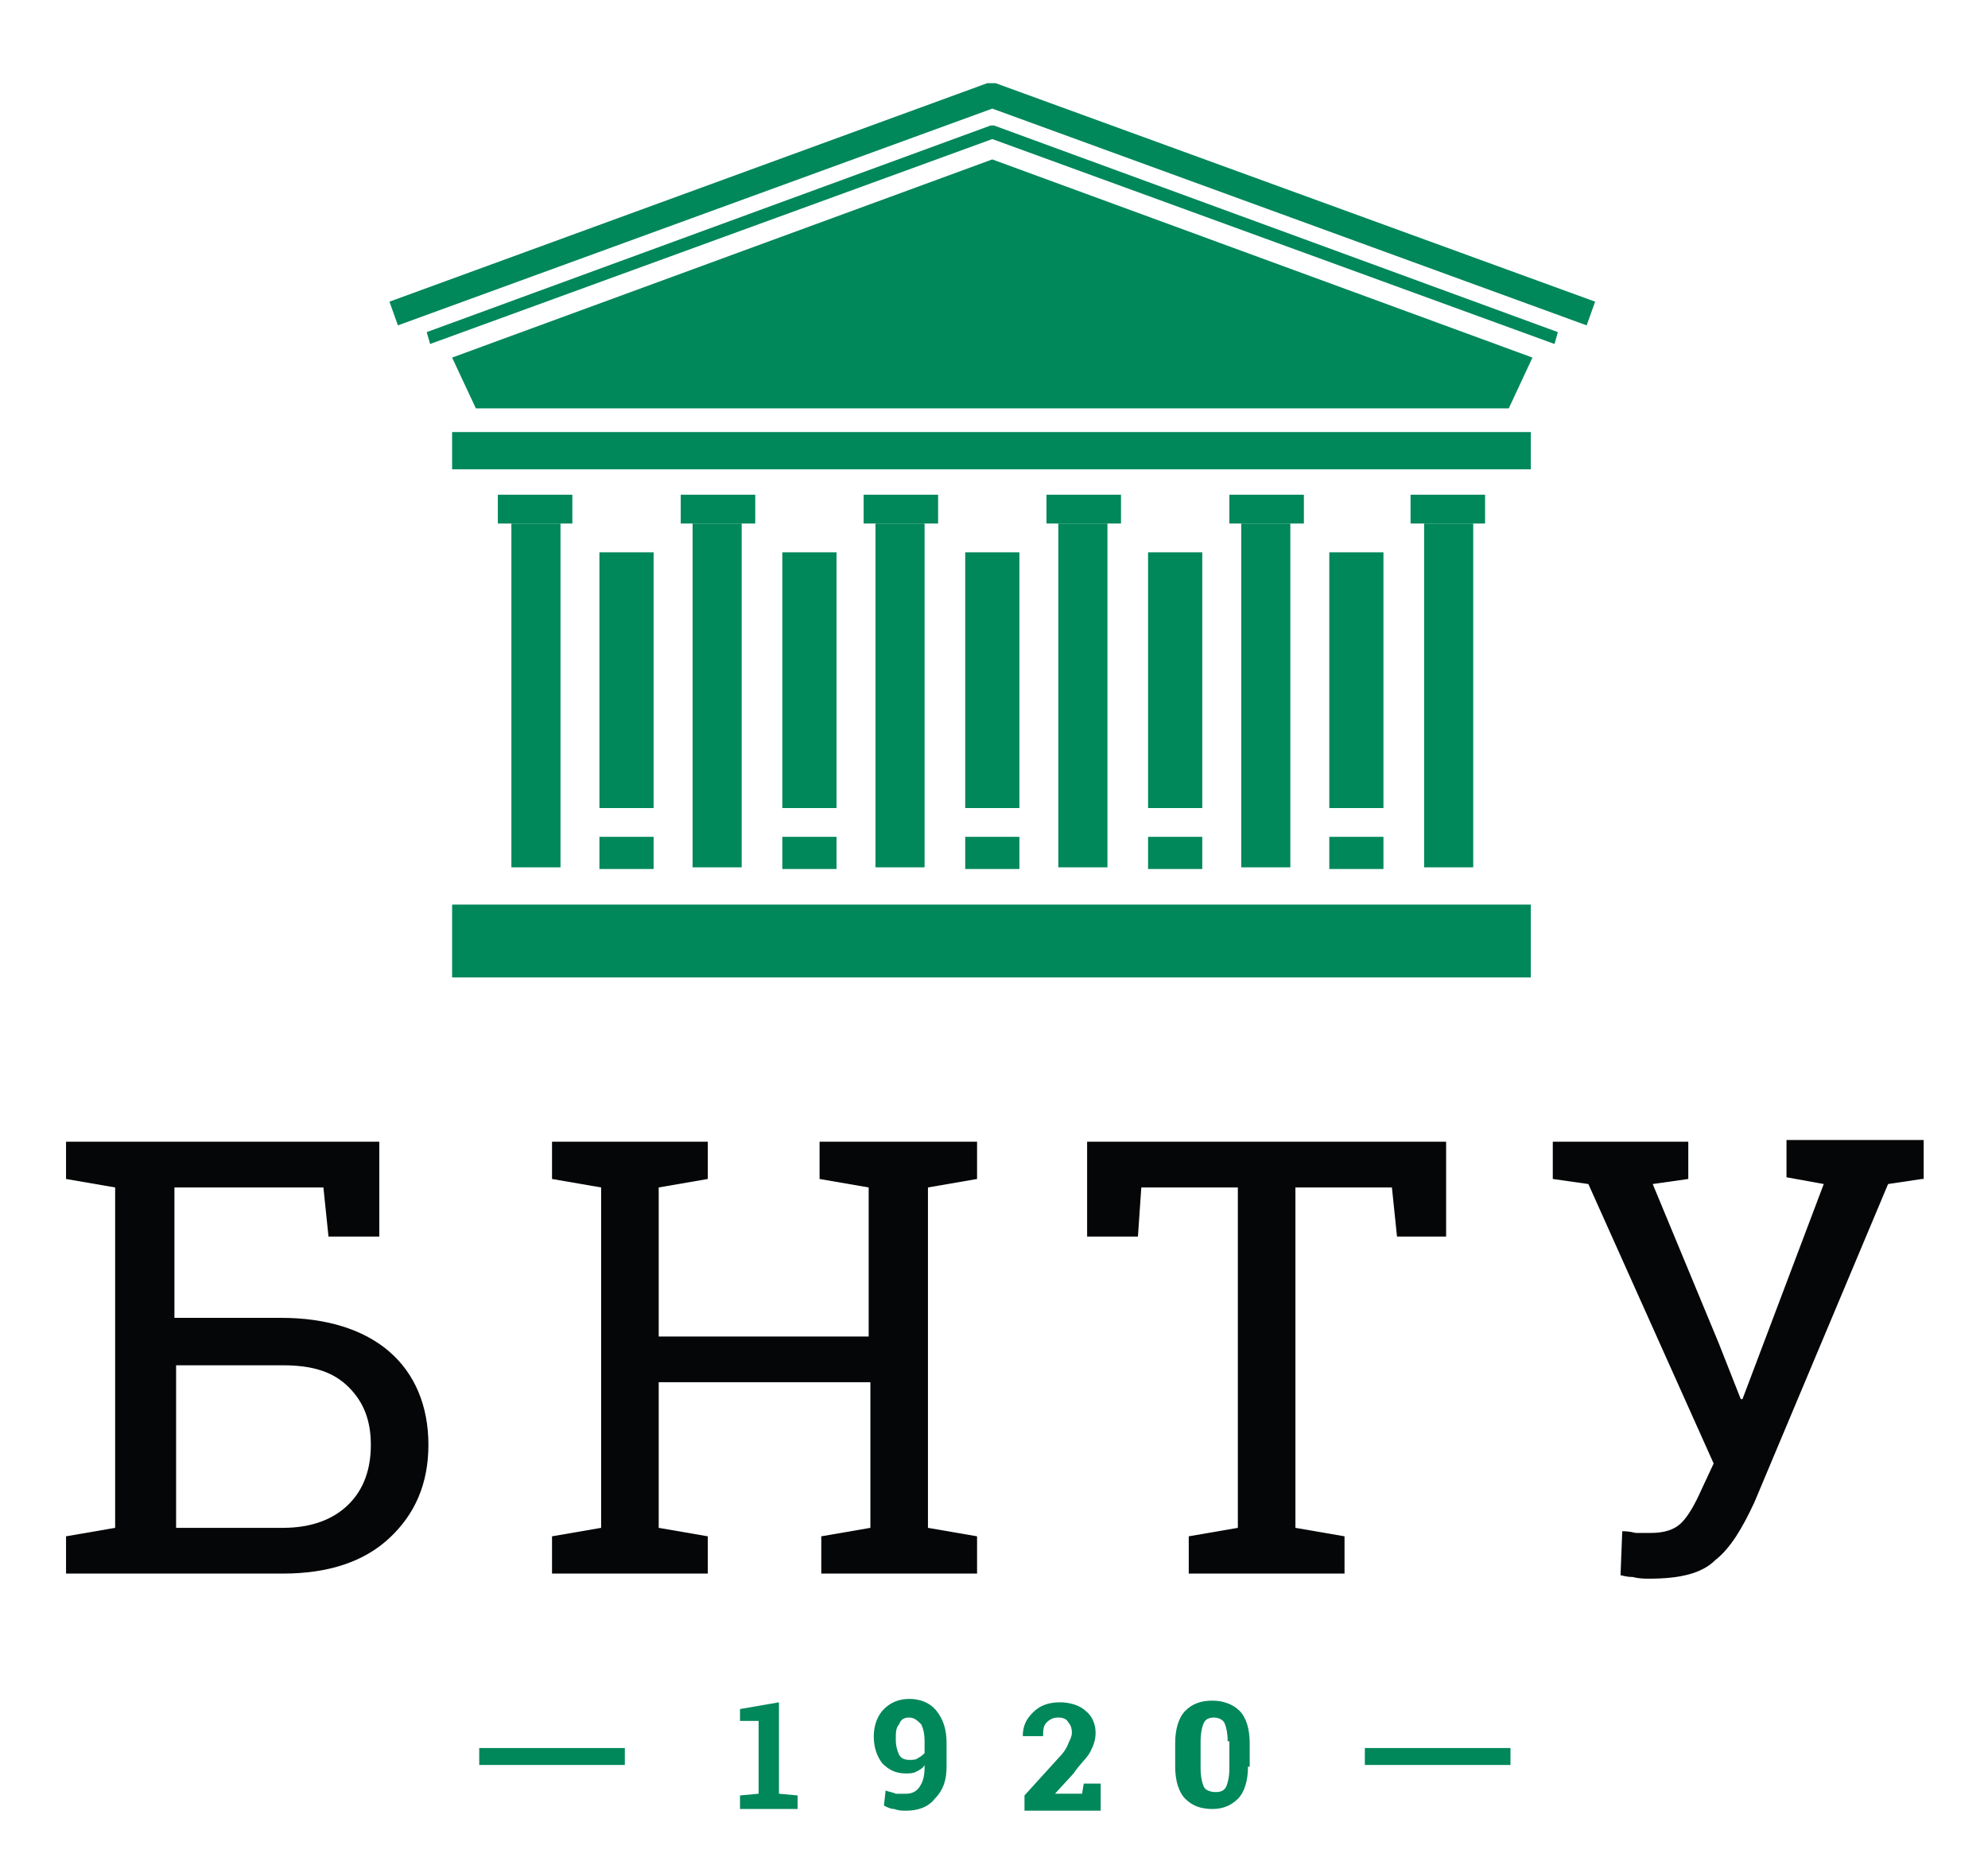 <svg width="50" height="47" viewBox="0 0 50 47" fill="none" xmlns="http://www.w3.org/2000/svg">
<path d="M15.715 44.384H12.053V43.958H15.715V44.384Z" fill="#00875A"/>
<path d="M37.99 44.384H34.327V43.958H37.99V44.384Z" fill="#00875A"/>
<path d="M18.612 45.15L19.08 45.107V43.276H18.612V42.978L19.591 42.808V45.107L20.06 45.15V45.491H18.612V45.15Z" fill="#00875A"/>
<path d="M22.785 45.108C22.913 45.108 23.041 45.065 23.126 44.937C23.211 44.809 23.254 44.682 23.254 44.426V44.384C23.211 44.469 23.126 44.511 23.041 44.554C22.956 44.597 22.87 44.597 22.785 44.597C22.53 44.597 22.359 44.511 22.189 44.341C22.061 44.171 21.976 43.958 21.976 43.66C21.976 43.404 22.061 43.148 22.232 42.978C22.402 42.808 22.615 42.723 22.87 42.723C23.126 42.723 23.381 42.808 23.552 43.021C23.722 43.234 23.807 43.489 23.807 43.83V44.426C23.807 44.767 23.722 45.023 23.509 45.235C23.339 45.448 23.083 45.534 22.785 45.534C22.7 45.534 22.615 45.534 22.487 45.491C22.402 45.491 22.317 45.448 22.232 45.406L22.274 45.023C22.359 45.065 22.445 45.065 22.53 45.108C22.572 45.108 22.657 45.108 22.785 45.108ZM22.87 44.256C22.956 44.256 23.041 44.256 23.083 44.213C23.169 44.171 23.211 44.128 23.254 44.086V43.787C23.254 43.574 23.211 43.447 23.169 43.361C23.083 43.276 22.998 43.191 22.87 43.191C22.743 43.191 22.657 43.234 22.615 43.361C22.53 43.447 22.53 43.574 22.53 43.745C22.53 43.915 22.572 44.043 22.615 44.128C22.657 44.213 22.743 44.256 22.87 44.256Z" fill="#00875A"/>
<path d="M25.767 45.491V45.15L26.618 44.213C26.746 44.085 26.831 43.958 26.874 43.83C26.916 43.745 26.959 43.659 26.959 43.574C26.959 43.447 26.916 43.361 26.874 43.319C26.831 43.233 26.746 43.191 26.618 43.191C26.491 43.191 26.405 43.233 26.32 43.319C26.235 43.404 26.235 43.532 26.235 43.659H25.724C25.724 43.404 25.809 43.233 25.979 43.063C26.15 42.893 26.363 42.808 26.661 42.808C26.916 42.808 27.172 42.893 27.3 43.021C27.47 43.148 27.555 43.361 27.555 43.574C27.555 43.745 27.513 43.872 27.427 44.043C27.342 44.213 27.172 44.341 27.002 44.596L26.533 45.107H27.215L27.257 44.852H27.683V45.533H25.767V45.491Z" fill="#00875A"/>
<path d="M31.388 44.427C31.388 44.767 31.303 45.066 31.133 45.236C30.962 45.406 30.749 45.491 30.494 45.491C30.196 45.491 29.983 45.406 29.812 45.236C29.642 45.066 29.557 44.767 29.557 44.427V43.83C29.557 43.49 29.642 43.191 29.812 43.021C29.983 42.851 30.196 42.766 30.494 42.766C30.749 42.766 31.005 42.851 31.175 43.021C31.346 43.191 31.431 43.49 31.431 43.83V44.427H31.388ZM30.877 43.788C30.877 43.575 30.835 43.404 30.792 43.319C30.749 43.234 30.622 43.191 30.536 43.191C30.409 43.191 30.323 43.234 30.281 43.319C30.238 43.404 30.196 43.575 30.196 43.788V44.469C30.196 44.682 30.238 44.852 30.281 44.938C30.323 45.023 30.451 45.066 30.579 45.066C30.707 45.066 30.792 45.023 30.835 44.938C30.877 44.852 30.92 44.682 30.92 44.469V43.788H30.877Z" fill="#00875A"/>
<path d="M9.54 31.096H8.262L8.134 29.861H4.387V33.14H7.07C8.22 33.14 9.157 33.438 9.795 33.992C10.434 34.546 10.775 35.355 10.775 36.334C10.775 37.314 10.434 38.081 9.795 38.677C9.157 39.273 8.262 39.571 7.112 39.571H1.661V38.634L2.896 38.421V29.861L1.661 29.648V28.711H9.54V31.096ZM4.429 34.29V38.421H7.112C7.836 38.421 8.39 38.208 8.773 37.825C9.157 37.442 9.327 36.931 9.327 36.334C9.327 35.738 9.157 35.27 8.773 34.886C8.39 34.503 7.879 34.333 7.112 34.333H4.429V34.29Z" fill="#040607"/>
<path d="M13.884 29.648V28.711H17.802V29.648L16.567 29.861V33.609H21.848V29.861L20.613 29.648V28.711H21.848H23.339H24.574V29.648L23.339 29.861V38.421L24.574 38.634V39.571H20.656V38.634L21.891 38.421V34.759H16.567V38.421L17.802 38.634V39.571H13.884V38.634L15.119 38.421V29.861L13.884 29.648Z" fill="#040607"/>
<path d="M36.371 28.711V31.096H35.136L35.008 29.861H32.581V38.421L33.816 38.634V39.571H29.898V38.634L31.133 38.421V29.861H28.705L28.62 31.096H27.342V28.711H36.371Z" fill="#040607"/>
<path d="M48.339 29.648L47.487 29.775L44.123 37.782C43.825 38.421 43.526 38.932 43.143 39.23C42.802 39.571 42.249 39.699 41.482 39.699C41.354 39.699 41.227 39.699 41.056 39.656C40.886 39.656 40.801 39.614 40.758 39.614L40.801 38.506C40.843 38.506 40.971 38.506 41.141 38.549C41.312 38.549 41.44 38.549 41.525 38.549C41.865 38.549 42.121 38.464 42.291 38.293C42.462 38.123 42.632 37.825 42.802 37.441L43.1 36.803L39.949 29.775L39.054 29.648V28.711H42.462V29.648L41.567 29.775L43.228 33.779L43.782 35.184H43.825L45.869 29.775L44.932 29.605V28.668H48.382V29.648H48.339Z" fill="#040607"/>
<path d="M14.395 12.441H12.521V13.165H14.395V12.441Z" fill="#00875A"/>
<path d="M38.501 22.748H11.371V24.579H38.501V22.748Z" fill="#00875A"/>
<path d="M18.995 12.441H17.121V13.165H18.995V12.441Z" fill="#00875A"/>
<path d="M23.594 12.441H21.721V13.165H23.594V12.441Z" fill="#00875A"/>
<path d="M28.194 12.441H26.32V13.165H28.194V12.441Z" fill="#00875A"/>
<path d="M32.794 12.441H30.92V13.165H32.794V12.441Z" fill="#00875A"/>
<path d="M37.351 12.441H35.477V13.165H37.351V12.441Z" fill="#00875A"/>
<path d="M38.501 10.865H11.371V11.802H38.501V10.865Z" fill="#00875A"/>
<path d="M14.097 13.165H12.862V21.811H14.097V13.165Z" fill="#00875A"/>
<path d="M37.053 13.165H35.818V21.811H37.053V13.165Z" fill="#00875A"/>
<path d="M32.453 13.165H31.218V21.811H32.453V13.165Z" fill="#00875A"/>
<path d="M27.853 13.165H26.618V21.811H27.853V13.165Z" fill="#00875A"/>
<path d="M23.254 13.165H22.019V21.811H23.254V13.165Z" fill="#00875A"/>
<path d="M18.654 13.165H17.419V21.811H18.654V13.165Z" fill="#00875A"/>
<path d="M30.238 13.889H28.875V20.32H30.238V13.889Z" fill="#00875A"/>
<path d="M34.795 13.889H33.433V20.32H34.795V13.889Z" fill="#00875A"/>
<path d="M25.639 13.889H24.276V20.32H25.639V13.889Z" fill="#00875A"/>
<path d="M21.039 13.889H19.676V20.32H21.039V13.889Z" fill="#00875A"/>
<path d="M16.439 13.889H15.076V20.32H16.439V13.889Z" fill="#00875A"/>
<path d="M30.238 21.044H28.875V21.853H30.238V21.044Z" fill="#00875A"/>
<path d="M34.795 21.044H33.433V21.853H34.795V21.044Z" fill="#00875A"/>
<path d="M25.639 21.044H24.276V21.853H25.639V21.044Z" fill="#00875A"/>
<path d="M21.039 21.044H19.676V21.853H21.039V21.044Z" fill="#00875A"/>
<path d="M16.439 21.044H15.076V21.853H16.439V21.044Z" fill="#00875A"/>
<path d="M39.097 8.65L24.957 3.497L10.818 8.65L10.732 8.352L24.915 3.156H25L39.182 8.352L39.097 8.65Z" fill="#00875A"/>
<path d="M10.008 8.182L9.795 7.586L24.829 2.092H25.042L40.119 7.586L39.906 8.182L24.957 2.731L10.008 8.182Z" fill="#00875A"/>
<path d="M11.968 10.269L11.371 8.992L24.957 4.009L38.543 8.992L37.947 10.269H11.968Z" fill="#00875A"/>
</svg>
